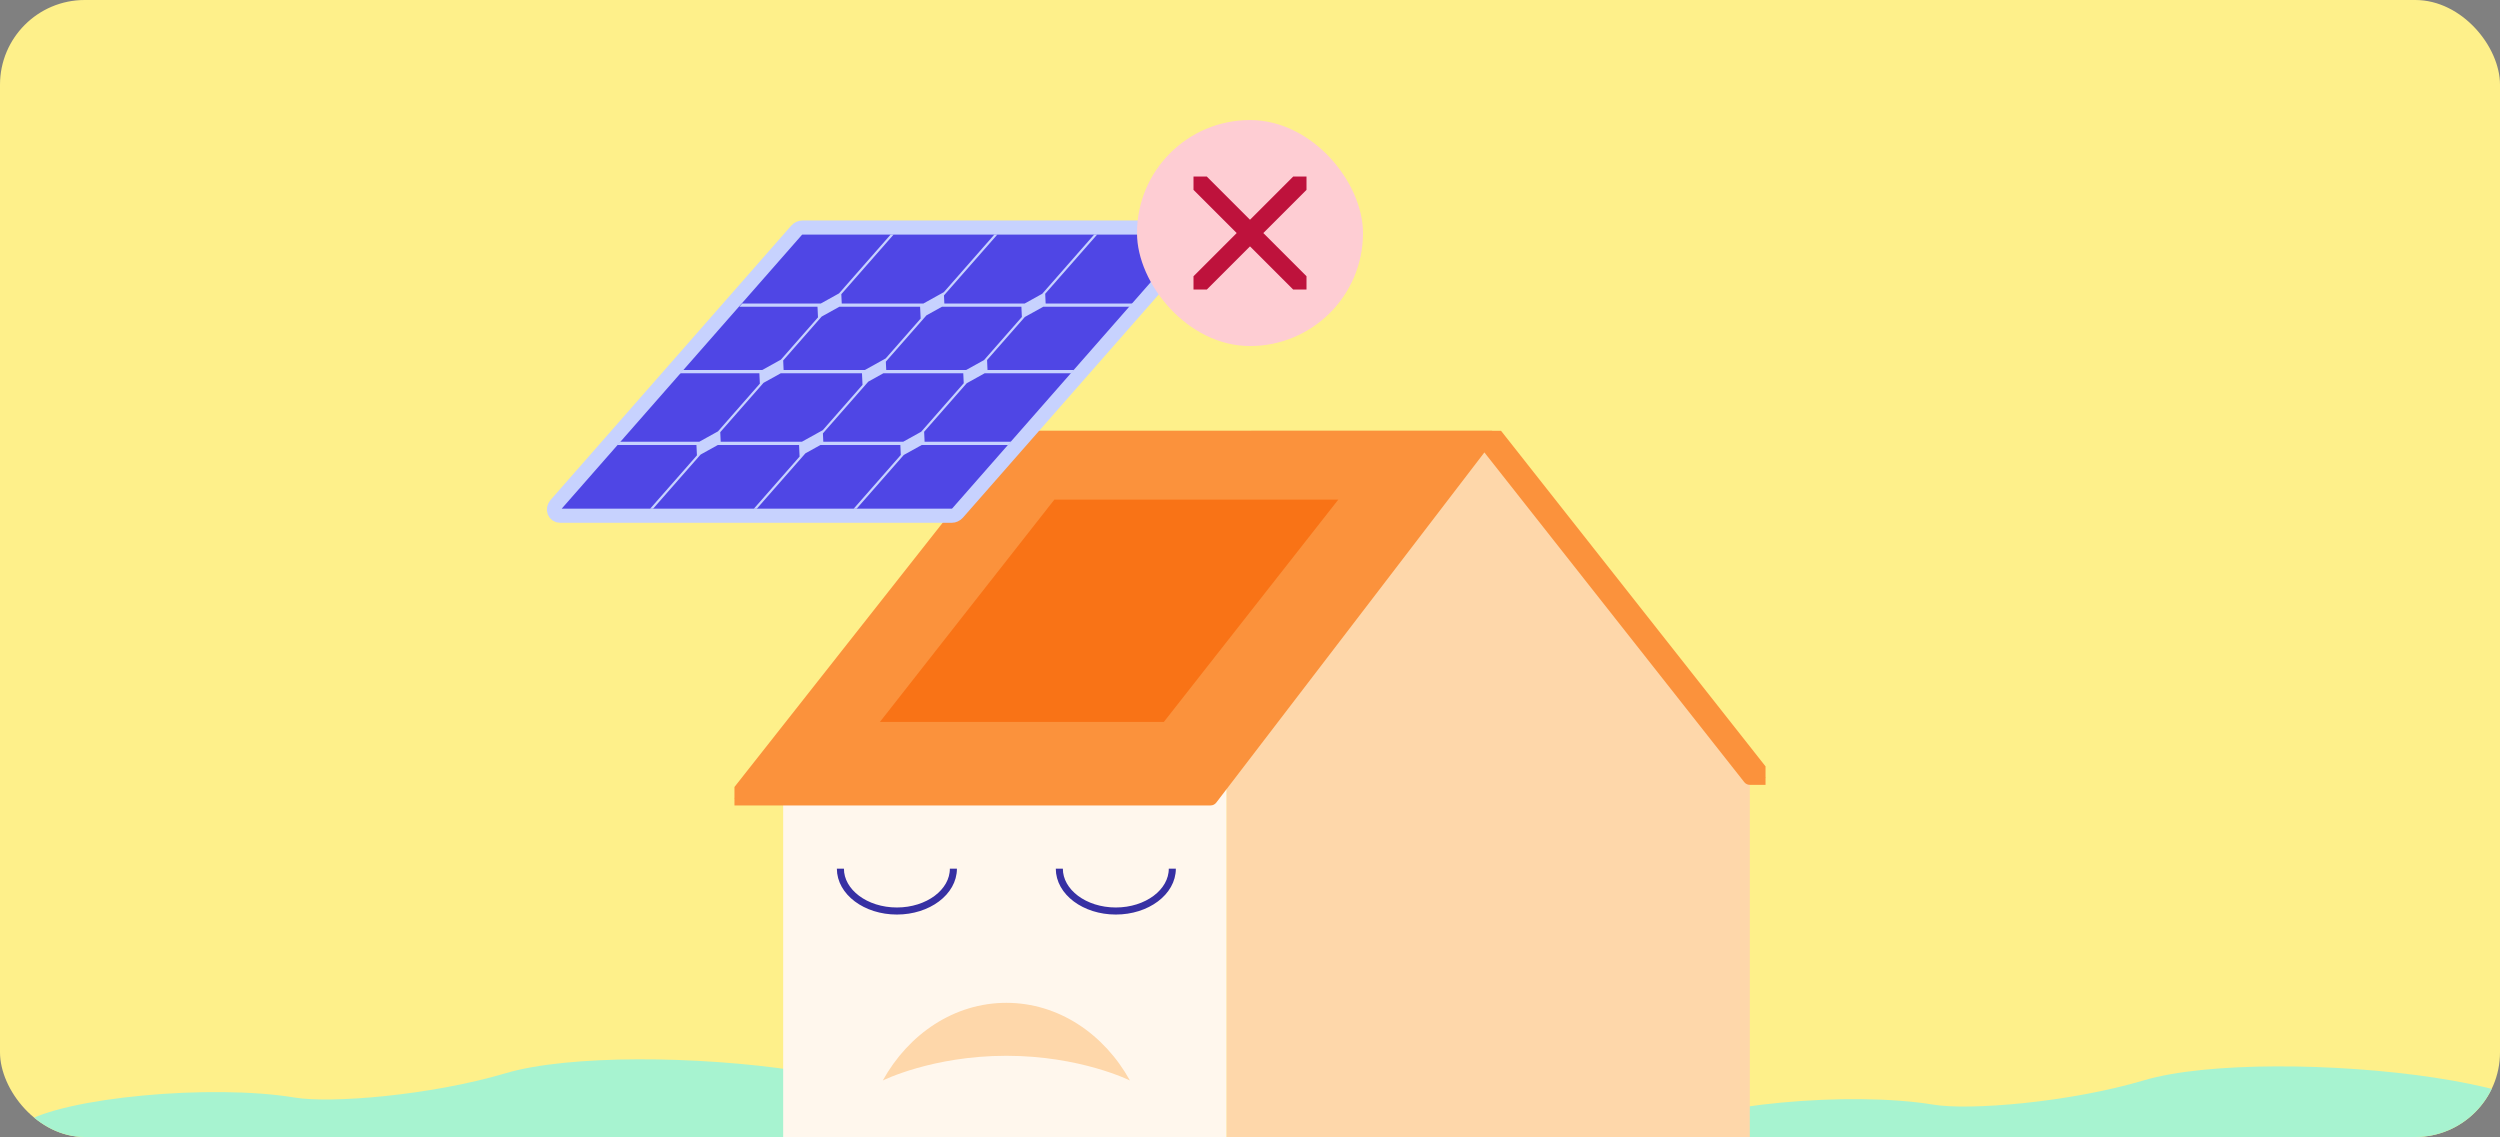 <svg width="354" height="161" viewBox="0 0 354 161" fill="none" xmlns="http://www.w3.org/2000/svg">
<rect x="0" y="0" width="354" height="161" fill="#808080" stroke="none"/>
<g clip-path="url(#clip0_2052_29243)">
<rect width="354" height="161" rx="12" fill="#FEF08A"/>
<path d="M244.335 170.918C244.335 170.918 226.784 165.549 235.361 160.021C240.952 156.419 261.925 154.444 273.761 156.419C278.802 157.259 292.909 156.14 303.611 152.966C321.357 147.702 376.889 153.551 359.761 164.077C351.935 168.886 365.319 168.271 361.963 171L244.335 170.918Z" fill="#A7F3D0"/>
<path d="M12.335 169.918C12.335 169.918 -5.216 164.549 3.361 159.021C8.952 155.419 29.925 153.444 41.761 155.419C46.802 156.259 60.909 155.14 71.611 151.966C89.358 146.702 144.889 152.551 127.761 163.077C119.935 167.886 133.319 167.271 129.963 170L12.335 169.918Z" fill="#A7F3D0"/>
<g clip-path="url(#clip1_2052_29243)">
<path d="M173.658 110.134H173.655L210.178 62.434L247.774 110.134H247.773V176L173.658 175.858V110.134Z" fill="#FED7AA"/>
<path d="M171.422 113.05L173.655 110.134H173.658V175.858H110.897V113.05H171.422Z" fill="#FFF7ED"/>
<path fill-rule="evenodd" clip-rule="evenodd" d="M171.422 113.05L173.655 110.134L210.178 62.434L211.275 61.001L211.276 61L210.976 61L208.867 61L191.192 61.003L149.141 61.012L145.012 61.013L104 113.05H110.897H171.422ZM250 110.134L211.275 61.002L210.178 62.434L247.774 110.134H250Z" fill="#FB923C"/>
<path d="M173.655 110.134L174.449 110.742L174.449 110.742L173.655 110.134ZM171.422 113.05L172.216 113.658C172.027 113.905 171.733 114.05 171.422 114.05V113.05ZM210.178 62.434L209.384 61.826L209.384 61.826L210.178 62.434ZM211.275 61.001L212.075 61.602L212.069 61.609L211.275 61.001ZM211.276 61L211.276 60C211.654 60 212.001 60.214 212.17 60.553C212.34 60.892 212.303 61.297 212.075 61.6L211.276 61ZM210.976 61L210.976 62H210.976L210.976 61ZM208.867 61L208.867 62H208.867L208.867 61ZM191.192 61.003L191.192 60.003H191.192L191.192 61.003ZM149.141 61.012L149.142 62.012L149.141 61.012ZM145.012 61.013L144.227 60.394C144.416 60.154 144.706 60.013 145.012 60.013L145.012 61.013ZM104 113.05V114.05C103.617 114.05 103.268 113.831 103.1 113.486C102.933 113.142 102.978 112.732 103.215 112.431L104 113.05ZM211.275 61.002L210.481 60.394C210.669 60.148 210.959 60.004 211.268 60.002C211.577 59.999 211.869 60.14 212.06 60.383L211.275 61.002ZM250 110.134L250.785 109.515C251.023 109.816 251.067 110.226 250.9 110.571C250.733 110.916 250.383 111.134 250 111.134V110.134ZM210.178 62.434L209.393 63.053C209.11 62.694 209.106 62.189 209.384 61.826L210.178 62.434ZM247.774 110.134V111.134C247.468 111.134 247.179 110.994 246.989 110.753L247.774 110.134ZM174.449 110.742L172.216 113.658L170.628 112.442L172.861 109.526L174.449 110.742ZM210.972 63.041L174.449 110.742L172.861 109.526L209.384 61.826L210.972 63.041ZM212.069 61.609L210.972 63.041L209.384 61.826L210.481 60.393L212.069 61.609ZM212.075 61.6L212.075 61.602L210.475 60.401L210.476 60.4L212.075 61.6ZM210.975 60L211.276 60L211.276 62L210.976 62L210.975 60ZM208.866 60L210.975 60L210.976 62L208.867 62L208.866 60ZM191.192 60.003L208.866 60L208.867 62L191.192 62.003L191.192 60.003ZM149.141 60.012L191.192 60.003L191.192 62.003L149.142 62.012L149.141 60.012ZM145.012 60.013L149.141 60.012L149.142 62.012L145.012 62.013L145.012 60.013ZM103.215 112.431L144.227 60.394L145.798 61.632L104.785 113.669L103.215 112.431ZM110.897 114.05H104V112.05H110.897V114.05ZM171.422 114.05H110.897V112.05H171.422V114.05ZM212.06 60.383L250.785 109.515L249.215 110.753L210.489 61.62L212.06 60.383ZM209.384 61.826L210.481 60.394L212.069 61.609L210.972 63.042L209.384 61.826ZM246.989 110.753L209.393 63.053L210.963 61.815L248.56 109.515L246.989 110.753ZM250 111.134H247.774V109.134H250V111.134Z" fill="#FB923C"/>
<path d="M164.802 102.222H124.598L149.304 70.739H189.508L164.802 102.222Z" fill="#F97316"/>
<path d="M160 153C156.336 146.39 149.868 142 142.5 142C135.132 142 128.664 146.39 125 153C125 153 132 149.5 142.5 149.5C153 149.5 160 153 160 153Z" fill="#FED7AA"/>
<path d="M135 123C135 126.314 131.418 129 127 129C122.582 129 119 126.314 119 123" stroke="#3730A3" stroke-linejoin="round"/>
<path d="M166 123C166 126.314 162.418 129 158 129C153.582 129 150 126.314 150 123" stroke="#3730A3" stroke-linejoin="round"/>
</g>
<path d="M135.606 72.632C135.386 72.883 135.071 73.031 134.755 73.031H79.323C78.945 73.031 78.625 72.819 78.497 72.483C78.369 72.147 78.455 71.745 78.719 71.444L112.784 32.617C113.004 32.366 113.319 32.219 113.635 32.219H169.067C169.445 32.219 169.765 32.431 169.893 32.766C170.02 33.102 169.935 33.504 169.671 33.805L135.606 72.632Z" fill="#4F46E5" stroke="#C7D2FE" stroke-width="2" stroke-linejoin="round"/>
<path fill-rule="evenodd" clip-rule="evenodd" d="M119.192 42.981L119.13 41.657L126.541 33.21H126.119L118.809 41.542L116.218 42.981H105.091L104.69 43.438H115.758L115.828 44.94L110.576 50.926L107.928 52.396H96.678L96.278 52.853H107.527L107.595 54.323L101.666 61.082L99.018 62.552H87.768L87.368 63.009H98.617L98.685 64.479L92.054 72.037H92.476L99.207 64.365L101.65 63.009H113.146L113.222 64.651L106.741 72.037H107.162L114.044 64.194L116.179 63.009H127.489L127.554 64.422L120.873 72.037H121.295L127.976 64.422L130.522 63.009H142.8L143.2 62.552H130.923L130.857 61.139L136.886 54.267L139.432 52.853H151.71L152.111 52.396H139.833L139.767 50.983L145.119 44.883L147.722 43.438H160.123L160.524 42.981H148.064L148 41.599L155.36 33.21H154.938L147.578 41.599L145.09 42.981H133.72L133.667 41.828L141.228 33.21H140.806L133.646 41.371L130.747 42.981H119.192ZM127.89 62.552L130.435 61.139L136.465 54.266L136.399 52.853H125.089L122.954 54.038L116.524 61.367L116.579 62.552H127.89ZM102.05 62.552H113.546L116.503 60.911L122.132 54.495L122.056 52.853H110.56L108.117 54.209L101.988 61.196L102.05 62.552ZM125.49 52.396H136.8L139.345 50.983L144.697 44.883L144.63 43.438H133.379L131.187 44.654L125.435 51.211L125.49 52.396ZM116.35 44.825L110.898 51.04L110.961 52.396H122.457L125.413 50.755L130.365 45.111L130.287 43.438H118.85L116.35 44.825Z" fill="#C7D2FE"/>
<rect x="161" y="17" width="32" height="32" rx="16" fill="#FECDD3"/>
<g clip-path="url(#clip2_2052_29243)">
<path fill-rule="evenodd" clip-rule="evenodd" d="M185.372 26.514C185.892 25.994 185.892 25.149 185.372 24.629C184.851 24.108 184.007 24.108 183.486 24.629L177 31.115L170.514 24.629C169.994 24.108 169.15 24.108 168.629 24.629C168.108 25.149 168.108 25.994 168.629 26.514L175.115 33L168.629 39.486C168.108 40.007 168.108 40.851 168.629 41.372C169.15 41.892 169.994 41.892 170.514 41.372L177 34.886L183.486 41.372C184.007 41.892 184.851 41.892 185.372 41.372C185.892 40.851 185.892 40.007 185.372 39.486L178.886 33L185.372 26.514Z" fill="#BE123C"/>
</g>
</g>
<defs>
<clipPath id="clip0_2052_29243">
<rect width="354" height="161" rx="12" fill="white"/>
</clipPath>
<clipPath id="clip1_2052_29243">
<rect width="146" height="115" fill="white" transform="matrix(-1 0 0 1 250 61)"/>
</clipPath>
<clipPath id="clip2_2052_29243">
<rect width="16" height="16" fill="white" transform="translate(169 25)"/>
</clipPath>
</defs>
</svg>
